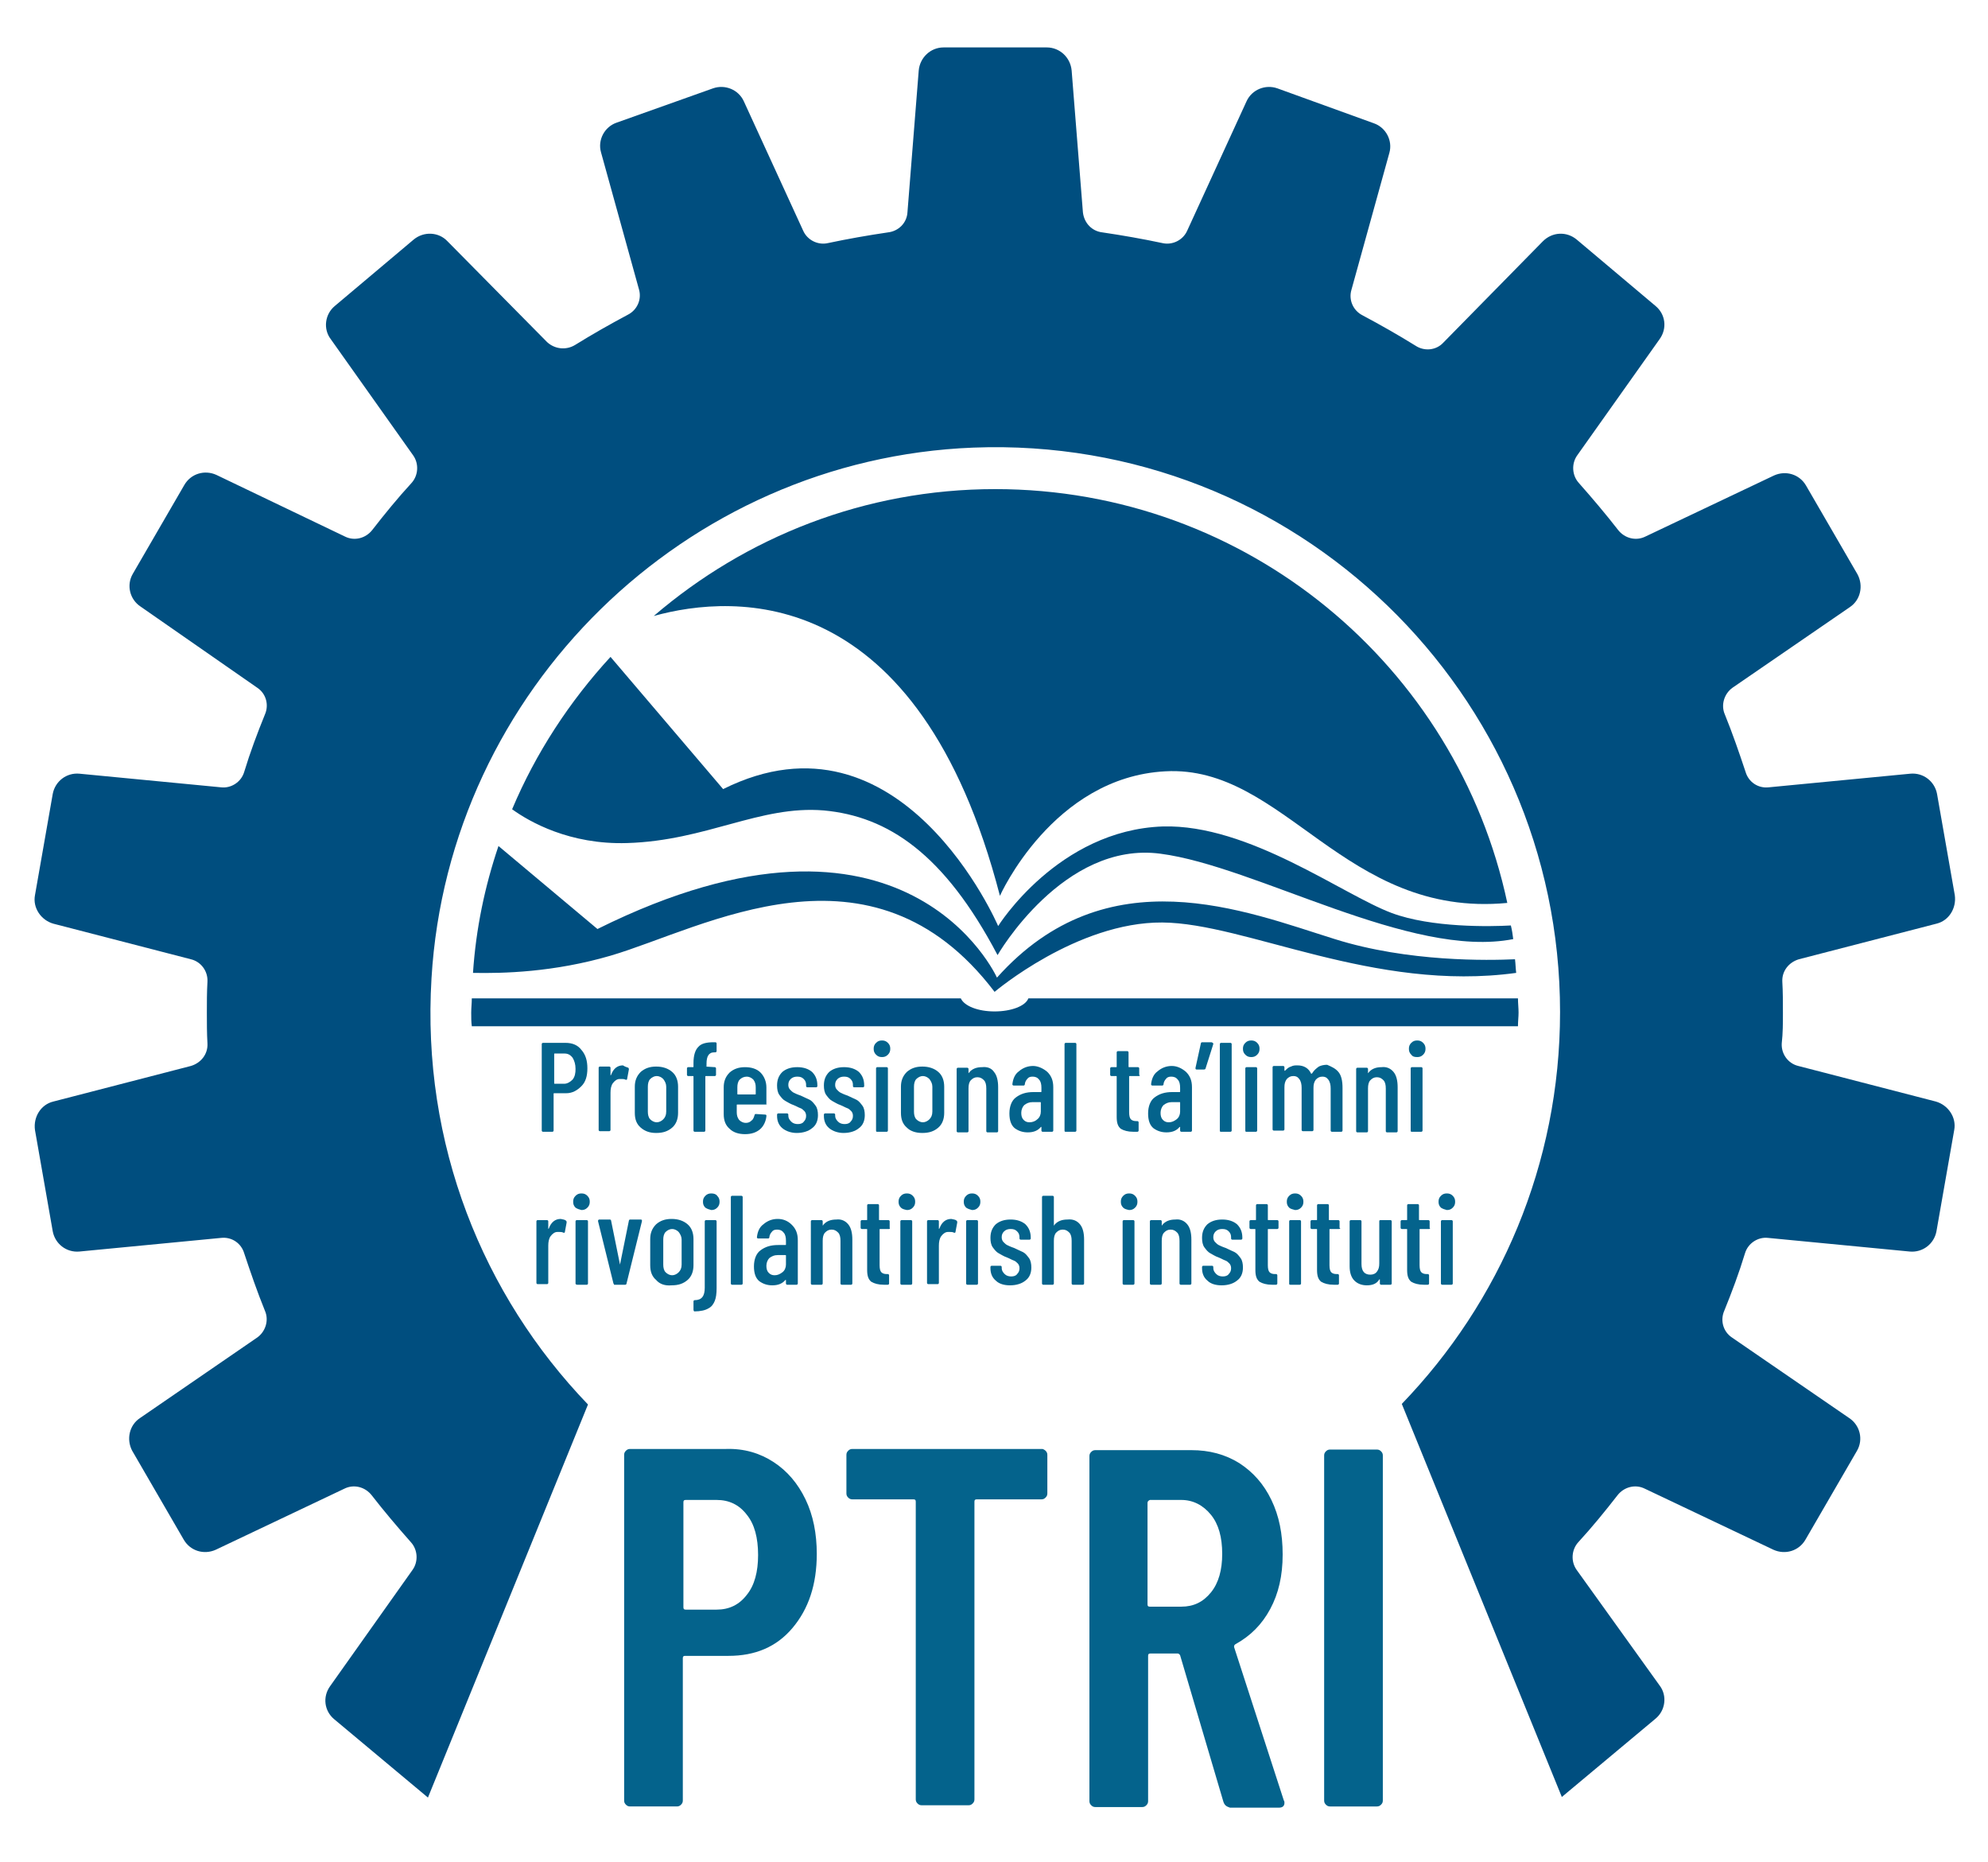 <?xml version="1.0" encoding="utf-8"?>
<!-- Generator: Adobe Illustrator 23.0.1, SVG Export Plug-In . SVG Version: 6.00 Build 0)  -->
<svg version="1.1" id="Слой_1" xmlns="http://www.w3.org/2000/svg" xmlns:xlink="http://www.w3.org/1999/xlink" x="0px" y="0px"
	 viewBox="0 0 335.4 314.1" style="enable-background:new 0 0 335.4 314.1;" xml:space="preserve">
<style type="text/css">
	.st0{fill:#04638C;}
	.st1{fill:#004E7F;}
</style>
<g>
	<g>
		<path class="st0" d="M130.5,246.6c2.3,1.5,4.1,3.6,5.4,6.3c1.3,2.7,1.9,5.8,1.9,9.2c0,5.2-1.4,9.3-4.1,12.5
			c-2.7,3.2-6.3,4.7-10.8,4.7h-7.3c-0.3,0-0.4,0.1-0.4,0.4v24c0,0.3-0.1,0.5-0.3,0.7c-0.2,0.2-0.4,0.3-0.7,0.3h-7.9
			c-0.3,0-0.5-0.1-0.7-0.3c-0.2-0.2-0.3-0.4-0.3-0.7v-58.3c0-0.3,0.1-0.5,0.3-0.7c0.2-0.2,0.4-0.3,0.7-0.3h16.2
			C125.5,244.3,128.2,245.1,130.5,246.6z M126,269c1.3-1.6,1.9-3.9,1.9-6.7c0-2.9-0.6-5.2-1.9-6.8c-1.3-1.7-3-2.5-5.1-2.5h-5.2
			c-0.3,0-0.4,0.1-0.4,0.4v17.7c0,0.3,0.1,0.4,0.4,0.4h5.2C123,271.5,124.7,270.7,126,269z"/>
		<path class="st0" d="M176.4,244.7c0.2,0.2,0.3,0.4,0.3,0.7v6.5c0,0.3-0.1,0.5-0.3,0.7s-0.4,0.3-0.7,0.3h-10.9
			c-0.3,0-0.4,0.1-0.4,0.4v50.2c0,0.3-0.1,0.5-0.3,0.7s-0.4,0.3-0.7,0.3h-7.9c-0.3,0-0.5-0.1-0.7-0.3c-0.2-0.2-0.3-0.4-0.3-0.7
			v-50.2c0-0.3-0.1-0.4-0.4-0.4h-10.3c-0.3,0-0.5-0.1-0.7-0.3s-0.3-0.4-0.3-0.7v-6.5c0-0.3,0.1-0.5,0.3-0.7s0.4-0.3,0.7-0.3h32.1
			C175.9,244.4,176.2,244.5,176.4,244.7z"/>
		<path class="st0" d="M206.4,303.9l-7.3-24.7c-0.1-0.2-0.3-0.3-0.4-0.3h-4.6c-0.3,0-0.4,0.1-0.4,0.4v24.5c0,0.3-0.1,0.5-0.3,0.7
			s-0.4,0.3-0.7,0.3h-7.9c-0.3,0-0.5-0.1-0.7-0.3c-0.2-0.2-0.3-0.4-0.3-0.7v-58.2c0-0.3,0.1-0.5,0.3-0.7s0.4-0.3,0.7-0.3H201
			c3,0,5.7,0.7,8.1,2.2c2.3,1.5,4.1,3.5,5.4,6.2c1.3,2.7,1.9,5.7,1.9,9.2c0,3.6-0.7,6.6-2.1,9.2c-1.4,2.6-3.3,4.5-5.8,5.9
			c-0.2,0.1-0.3,0.2-0.3,0.5l8.4,25.9c0.1,0.1,0.1,0.3,0.1,0.4c0,0.5-0.3,0.8-0.9,0.8h-8.3C206.9,304.7,206.6,304.5,206.4,303.9z
			 M193.6,253.5v17.1c0,0.3,0.1,0.4,0.4,0.4h5.3c2.1,0,3.7-0.8,5-2.4s1.9-3.8,1.9-6.5c0-2.8-0.6-5-1.9-6.6c-1.3-1.6-3-2.5-5-2.5H194
			C193.8,253.1,193.6,253.2,193.6,253.5z"/>
		<path class="st0" d="M223.7,304.4c-0.2-0.2-0.3-0.4-0.3-0.7v-58.2c0-0.3,0.1-0.5,0.3-0.7s0.4-0.3,0.7-0.3h7.9
			c0.3,0,0.5,0.1,0.7,0.3s0.3,0.4,0.3,0.7v58.2c0,0.3-0.1,0.5-0.3,0.7s-0.4,0.3-0.7,0.3h-7.9C224.1,304.7,223.9,304.6,223.7,304.4z"
			/>
	</g>
	<g>
		<path class="st0" d="M98.1,177.1c0.7,0.8,1,1.8,1,3.1s-0.3,2.3-1,3s-1.5,1.2-2.6,1.2h-2c-0.1,0-0.1,0-0.1,0.1v6.2
			c0,0.1-0.1,0.2-0.2,0.2h-1.6c-0.1,0-0.2-0.1-0.2-0.2v-14.6c0-0.1,0.1-0.2,0.2-0.2h3.8C96.6,175.9,97.5,176.3,98.1,177.1z
			 M96.6,182.1c0.4-0.5,0.5-1.1,0.5-1.8c0-0.8-0.2-1.4-0.5-1.9c-0.4-0.5-0.8-0.7-1.4-0.7h-1.6c-0.1,0-0.1,0-0.1,0.1v4.9
			c0,0.1,0,0.1,0.1,0.1h1.6C95.7,182.8,96.2,182.5,96.6,182.1z"/>
		<path class="st0" d="M106,180.1c0.1,0.1,0.1,0.2,0.1,0.3l-0.3,1.6c0,0.1-0.1,0.2-0.3,0.1c-0.2-0.1-0.4-0.1-0.6-0.1
			c-0.1,0-0.2,0-0.4,0c-0.4,0-0.8,0.3-1.1,0.7c-0.3,0.4-0.4,1-0.4,1.6v6.3c0,0.1-0.1,0.2-0.2,0.2h-1.6c-0.1,0-0.2-0.1-0.2-0.2v-10.5
			c0-0.1,0.1-0.2,0.2-0.2h1.6c0.1,0,0.2,0.1,0.2,0.2v1.2v0.1c0,0,0,0,0.1-0.1c0.4-1.1,1.1-1.6,2-1.6
			C105.4,179.9,105.7,180,106,180.1z"/>
		<path class="st0" d="M108.1,190.2c-0.7-0.6-1-1.4-1-2.5v-4.4c0-1,0.3-1.8,1-2.5c0.7-0.6,1.5-0.9,2.6-0.9s2,0.3,2.7,0.9
			c0.7,0.6,1,1.5,1,2.5v4.4c0,1-0.3,1.9-1,2.5s-1.5,0.9-2.7,0.9C109.6,191.1,108.8,190.8,108.1,190.2z M111.9,188.8
			c0.3-0.3,0.5-0.7,0.5-1.3v-4.2c0-0.5-0.2-0.9-0.5-1.3c-0.3-0.3-0.7-0.5-1.1-0.5s-0.8,0.2-1.1,0.5c-0.3,0.3-0.4,0.8-0.4,1.3v4.2
			c0,0.5,0.1,1,0.4,1.3s0.7,0.5,1.1,0.5S111.6,189.1,111.9,188.8z"/>
		<path class="st0" d="M119,179.9C119,180,119,180,119,179.9l1.6,0.1c0.1,0,0.2,0.1,0.2,0.2v1.1c0,0.1-0.1,0.2-0.2,0.2h-1.5
			c-0.1,0-0.1,0-0.1,0.1v9.1c0,0.1-0.1,0.2-0.2,0.2h-1.6c-0.1,0-0.2-0.1-0.2-0.2v-9.1c0-0.1,0-0.1-0.1-0.1h-0.8
			c-0.1,0-0.2-0.1-0.2-0.2v-1.1c0-0.1,0.1-0.2,0.2-0.2h0.8c0.1,0,0.1,0,0.1-0.1v-0.6c0-1.3,0.3-2.2,0.8-2.7c0.5-0.6,1.4-0.8,2.6-0.8
			h0.3c0.1,0,0.2,0.1,0.2,0.2v1.3c0,0.1-0.1,0.2-0.2,0.2h-0.2c-0.5,0-0.8,0.2-1,0.5s-0.3,0.8-0.3,1.4v0.5L119,179.9L119,179.9z"/>
		<path class="st0" d="M129.3,186.3h-4.9c-0.1,0-0.1,0-0.1,0.1v1.2c0,0.5,0.1,0.9,0.4,1.3c0.3,0.3,0.7,0.5,1.1,0.5s0.7-0.1,1-0.4
			c0.3-0.2,0.4-0.6,0.5-0.9c0-0.1,0.1-0.2,0.2-0.2l1.6,0.1c0.1,0,0.1,0,0.2,0.1c0,0,0,0.1,0,0.2c-0.1,0.9-0.5,1.7-1.1,2.2
			c-0.6,0.5-1.4,0.8-2.5,0.8s-2-0.3-2.6-0.9c-0.7-0.6-1-1.4-1-2.5v-4.5c0-1,0.3-1.8,1-2.5c0.7-0.6,1.5-0.9,2.6-0.9s2,0.3,2.6,0.9
			c0.6,0.6,1,1.5,1,2.5V186.3C129.6,186.2,129.5,186.3,129.3,186.3z M124.8,182.1c-0.3,0.3-0.4,0.8-0.4,1.3v1.1c0,0.1,0,0.1,0.1,0.1
			h2.9c0.1,0,0.1,0,0.1-0.1v-1.1c0-0.5-0.1-0.9-0.4-1.3c-0.3-0.3-0.7-0.5-1.1-0.5C125.5,181.6,125.1,181.8,124.8,182.1z"/>
		<path class="st0" d="M132,190.3c-0.6-0.5-0.9-1.2-0.9-2.1V188c0-0.1,0.1-0.2,0.2-0.2h1.5c0.1,0,0.2,0.1,0.2,0.2v0.2
			c0,0.4,0.2,0.7,0.5,1s0.7,0.4,1.1,0.4c0.4,0,0.8-0.1,1-0.4c0.3-0.3,0.4-0.6,0.4-1c0-0.3-0.1-0.6-0.3-0.8s-0.4-0.4-0.7-0.5
			s-0.6-0.3-1.1-0.5c-0.6-0.2-1-0.5-1.4-0.7s-0.7-0.6-1-1s-0.4-1-0.4-1.6c0-1,0.3-1.7,0.9-2.3c0.6-0.5,1.4-0.8,2.5-0.8
			s1.9,0.3,2.5,0.8c0.6,0.6,0.9,1.3,0.9,2.3v0.1c0,0.1-0.1,0.2-0.2,0.2h-1.5c-0.1,0-0.2-0.1-0.2-0.2V183c0-0.4-0.1-0.7-0.4-1
			c-0.3-0.3-0.6-0.4-1.1-0.4c-0.4,0-0.8,0.1-1.1,0.4c-0.3,0.3-0.4,0.6-0.4,1c0,0.3,0.1,0.6,0.3,0.8s0.4,0.4,0.6,0.5
			c0.2,0.1,0.6,0.3,1.2,0.5c0.6,0.3,1.1,0.5,1.5,0.7s0.7,0.6,1,1s0.4,1,0.4,1.6c0,0.9-0.3,1.7-1,2.2c-0.6,0.5-1.5,0.8-2.6,0.8
			C133.5,191.1,132.6,190.8,132,190.3z"/>
		<path class="st0" d="M139.9,190.3c-0.6-0.5-0.9-1.2-0.9-2.1V188c0-0.1,0.1-0.2,0.2-0.2h1.5c0.1,0,0.2,0.1,0.2,0.2v0.2
			c0,0.4,0.2,0.7,0.5,1s0.7,0.4,1.1,0.4c0.4,0,0.8-0.1,1-0.4c0.3-0.3,0.4-0.6,0.4-1c0-0.3-0.1-0.6-0.3-0.8s-0.4-0.4-0.7-0.5
			s-0.6-0.3-1.1-0.5c-0.6-0.2-1-0.5-1.4-0.7s-0.7-0.6-1-1s-0.4-1-0.4-1.6c0-1,0.3-1.7,0.9-2.3c0.6-0.5,1.4-0.8,2.5-0.8
			s1.9,0.3,2.5,0.8c0.6,0.6,0.9,1.3,0.9,2.3v0.1c0,0.1-0.1,0.2-0.2,0.2h-1.5c-0.1,0-0.2-0.1-0.2-0.2V183c0-0.4-0.1-0.7-0.4-1
			c-0.3-0.3-0.6-0.4-1.1-0.4c-0.4,0-0.8,0.1-1.1,0.4c-0.3,0.3-0.4,0.6-0.4,1c0,0.3,0.1,0.6,0.3,0.8s0.4,0.4,0.6,0.5
			c0.2,0.1,0.6,0.3,1.2,0.5c0.6,0.3,1.1,0.5,1.5,0.7s0.7,0.6,1,1s0.4,1,0.4,1.6c0,0.9-0.3,1.7-1,2.2c-0.6,0.5-1.5,0.8-2.6,0.8
			C141.4,191.1,140.5,190.8,139.9,190.3z"/>
		<path class="st0" d="M147.8,177.9c-0.3-0.3-0.4-0.6-0.4-1s0.1-0.7,0.4-1c0.3-0.3,0.6-0.4,1-0.4s0.7,0.1,1,0.4
			c0.3,0.3,0.4,0.6,0.4,1s-0.1,0.7-0.4,1c-0.3,0.3-0.6,0.4-1,0.4C148.4,178.3,148.1,178.2,147.8,177.9z M147.8,190.7v-10.5
			c0-0.1,0.1-0.2,0.2-0.2h1.6c0.1,0,0.2,0.1,0.2,0.2v10.5c0,0.1-0.1,0.2-0.2,0.2H148C147.9,190.9,147.8,190.9,147.8,190.7z"/>
		<path class="st0" d="M153,190.2c-0.7-0.6-1-1.4-1-2.5v-4.4c0-1,0.3-1.8,1-2.5c0.7-0.6,1.5-0.9,2.6-0.9s2,0.3,2.7,0.9
			c0.7,0.6,1,1.5,1,2.5v4.4c0,1-0.3,1.9-1,2.5s-1.5,0.9-2.7,0.9C154.5,191.1,153.6,190.8,153,190.2z M156.8,188.8
			c0.3-0.3,0.5-0.7,0.5-1.3v-4.2c0-0.5-0.2-0.9-0.5-1.3c-0.3-0.3-0.7-0.5-1.1-0.5s-0.8,0.2-1.1,0.5s-0.4,0.8-0.4,1.3v4.2
			c0,0.5,0.1,1,0.4,1.3c0.3,0.3,0.7,0.5,1.1,0.5S156.5,189.1,156.8,188.8z"/>
		<path class="st0" d="M167.7,180.8c0.5,0.6,0.7,1.5,0.7,2.6v7.4c0,0.1-0.1,0.2-0.2,0.2h-1.6c-0.1,0-0.2-0.1-0.2-0.2v-7.2
			c0-0.6-0.1-1.1-0.4-1.4c-0.3-0.3-0.6-0.5-1.1-0.5s-0.8,0.2-1.1,0.5s-0.4,0.8-0.4,1.4c0,0.1,0,0.1,0,0.1v7.1c0,0.1-0.1,0.2-0.2,0.2
			h-1.6c-0.1,0-0.2-0.1-0.2-0.2v-10.5c0-0.1,0.1-0.2,0.2-0.2h1.6c0.1,0,0.2,0.1,0.2,0.2v0.6c0,0,0,0,0,0.1c0,0,0.1,0,0.1-0.1
			c0.5-0.6,1.2-0.9,2.2-0.9C166.6,179.9,167.3,180.2,167.7,180.8z"/>
		<path class="st0" d="M176.7,180.8c0.7,0.7,1,1.5,1,2.6v7.3c0,0.1-0.1,0.2-0.2,0.2h-1.6c-0.1,0-0.2-0.1-0.2-0.2v-0.5c0,0,0,0,0-0.1
			s0,0-0.1,0c-0.5,0.6-1.2,0.9-2.2,0.9c-0.8,0-1.5-0.2-2.2-0.7c-0.6-0.5-0.9-1.3-0.9-2.5s0.4-2.2,1.1-2.7c0.8-0.6,1.7-0.9,3-0.9h1.2
			c0.1,0,0.1,0,0.1-0.1v-0.6c0-0.6-0.1-1.1-0.4-1.4c-0.3-0.4-0.7-0.5-1.1-0.5c-0.4,0-0.7,0.1-0.9,0.4c-0.2,0.2-0.4,0.6-0.4,0.9
			c0,0.1-0.1,0.2-0.2,0.2H171c-0.1,0-0.2-0.1-0.2-0.2c0.1-0.9,0.4-1.7,1.1-2.2c0.7-0.6,1.5-0.9,2.4-0.9
			C175.1,179.8,176,180.2,176.7,180.8z M175,188.8c0.4-0.3,0.6-0.8,0.6-1.3V186c0-0.1,0-0.1-0.1-0.1h-1.3c-0.6,0-1,0.2-1.4,0.5
			c-0.3,0.3-0.5,0.8-0.5,1.3s0.1,0.9,0.4,1.2c0.3,0.3,0.6,0.4,1,0.4C174.2,189.3,174.7,189.1,175,188.8z"/>
		<path class="st0" d="M179.6,190.7v-14.6c0-0.1,0.1-0.2,0.2-0.2h1.6c0.1,0,0.2,0.1,0.2,0.2v14.6c0,0.1-0.1,0.2-0.2,0.2h-1.6
			C179.7,190.9,179.6,190.9,179.6,190.7z"/>
		<path class="st0" d="M192.1,181.5h-1.5c-0.1,0-0.1,0-0.1,0.1v6c0,0.6,0.1,1,0.3,1.2s0.5,0.3,0.9,0.3h0.2c0.1,0,0.2,0.1,0.2,0.2
			v1.4c0,0.1-0.1,0.2-0.2,0.2h-0.7c-0.9,0-1.6-0.2-2.1-0.5c-0.5-0.4-0.7-1-0.7-2v-6.8c0-0.1,0-0.1-0.1-0.1h-0.8
			c-0.1,0-0.2-0.1-0.2-0.2v-1.1c0-0.1,0.1-0.2,0.2-0.2h0.8c0.1,0,0.1,0,0.1-0.1v-2.4c0-0.1,0.1-0.2,0.2-0.2h1.6
			c0.1,0,0.2,0.1,0.2,0.2v2.4c0,0.1,0,0.1,0.1,0.1h1.5c0.1,0,0.2,0.1,0.2,0.2v1.1C192.4,181.4,192.3,181.5,192.1,181.5z"/>
		<path class="st0" d="M200.1,180.8c0.7,0.7,1,1.5,1,2.6v7.3c0,0.1-0.1,0.2-0.2,0.2h-1.6c-0.1,0-0.2-0.1-0.2-0.2v-0.5c0,0,0,0,0-0.1
			s0,0-0.1,0c-0.5,0.6-1.2,0.9-2.2,0.9c-0.8,0-1.5-0.2-2.2-0.7c-0.6-0.5-0.9-1.3-0.9-2.5s0.4-2.2,1.1-2.7c0.8-0.6,1.7-0.9,3-0.9h1.2
			c0.1,0,0.1,0,0.1-0.1v-0.6c0-0.6-0.1-1.1-0.4-1.4c-0.3-0.4-0.7-0.5-1.1-0.5c-0.4,0-0.7,0.1-0.9,0.4c-0.2,0.2-0.4,0.6-0.4,0.9
			c0,0.1-0.1,0.2-0.2,0.2h-1.7c-0.1,0-0.2-0.1-0.2-0.2c0.1-0.9,0.4-1.7,1.1-2.2c0.7-0.6,1.5-0.9,2.4-0.9
			C198.6,179.8,199.4,180.2,200.1,180.8z M198.5,188.8c0.4-0.3,0.6-0.8,0.6-1.3V186c0-0.1,0-0.1-0.1-0.1h-1.3c-0.6,0-1,0.2-1.4,0.5
			c-0.3,0.3-0.5,0.8-0.5,1.3s0.1,0.9,0.4,1.2c0.3,0.3,0.6,0.4,1,0.4C197.7,189.3,198.1,189.1,198.5,188.8z"/>
		<path class="st0" d="M204.7,176.1l-1.3,4.1c0,0.1-0.1,0.2-0.3,0.2h-1.2c-0.1,0-0.1,0-0.2-0.1c0,0,0-0.1,0-0.2l0.9-4.1
			c0-0.1,0.1-0.2,0.2-0.2h1.6C204.7,175.9,204.7,176,204.7,176.1z"/>
		<path class="st0" d="M205.8,190.7v-14.6c0-0.1,0.1-0.2,0.2-0.2h1.6c0.1,0,0.2,0.1,0.2,0.2v14.6c0,0.1-0.1,0.2-0.2,0.2H206
			C205.9,190.9,205.8,190.9,205.8,190.7z"/>
		<path class="st0" d="M210.1,177.9c-0.3-0.3-0.4-0.6-0.4-1s0.1-0.7,0.4-1c0.3-0.3,0.6-0.4,1-0.4s0.7,0.1,1,0.4
			c0.3,0.3,0.4,0.6,0.4,1s-0.1,0.7-0.4,1c-0.3,0.3-0.6,0.4-1,0.4C210.7,178.3,210.4,178.2,210.1,177.9z M210.1,190.7v-10.5
			c0-0.1,0.1-0.2,0.2-0.2h1.6c0.1,0,0.2,0.1,0.2,0.2v10.5c0,0.1-0.1,0.2-0.2,0.2h-1.6C210.2,190.9,210.1,190.9,210.1,190.7z"/>
		<path class="st0" d="M225.8,180.8c0.5,0.6,0.7,1.5,0.7,2.7v7.2c0,0.1-0.1,0.2-0.2,0.2h-1.6c-0.1,0-0.2-0.1-0.2-0.2v-7.1
			c0-0.6-0.1-1.1-0.4-1.5c-0.3-0.4-0.6-0.5-1-0.5c-0.5,0-0.8,0.2-1.1,0.5c-0.3,0.4-0.4,0.8-0.4,1.4v7.1c0,0.1-0.1,0.2-0.2,0.2h-1.6
			c-0.1,0-0.2-0.1-0.2-0.2v-7.1c0-0.6-0.1-1.1-0.4-1.5c-0.3-0.4-0.6-0.5-1-0.5c-0.5,0-0.8,0.2-1.1,0.5c-0.3,0.4-0.4,0.8-0.4,1.4v7.1
			c0,0.1-0.1,0.2-0.2,0.2h-1.6c-0.1,0-0.2-0.1-0.2-0.2V180c0-0.1,0.1-0.2,0.2-0.2h1.6c0.1,0,0.2,0.1,0.2,0.2v0.5v0.1c0,0,0,0,0.1,0
			c0.3-0.3,0.6-0.6,1-0.7c0.4-0.2,0.7-0.2,1.1-0.2c1.1,0,1.9,0.5,2.3,1.4c0,0,0,0,0.1,0c0,0,0,0,0.1-0.1c0.3-0.5,0.7-0.8,1.1-1.1
			c0.4-0.2,0.9-0.3,1.4-0.3C224.6,179.9,225.3,180.2,225.8,180.8z"/>
		<path class="st0" d="M235.1,180.8c0.5,0.6,0.7,1.5,0.7,2.6v7.4c0,0.1-0.1,0.2-0.2,0.2H234c-0.1,0-0.2-0.1-0.2-0.2v-7.2
			c0-0.6-0.1-1.1-0.4-1.4c-0.3-0.3-0.6-0.5-1.1-0.5s-0.8,0.2-1.1,0.5s-0.4,0.8-0.4,1.4c0,0.1,0,0.1,0,0.1v7.1c0,0.1-0.1,0.2-0.2,0.2
			H229c-0.1,0-0.2-0.1-0.2-0.2v-10.5c0-0.1,0.1-0.2,0.2-0.2h1.6c0.1,0,0.2,0.1,0.2,0.2v0.6c0,0,0,0,0,0.1c0,0,0.1,0,0.1-0.1
			c0.5-0.6,1.2-0.9,2.2-0.9C233.9,179.9,234.6,180.2,235.1,180.8z"/>
		<path class="st0" d="M238.1,177.9c-0.3-0.3-0.4-0.6-0.4-1s0.1-0.7,0.4-1c0.3-0.3,0.6-0.4,1-0.4s0.7,0.1,1,0.4
			c0.3,0.3,0.4,0.6,0.4,1s-0.1,0.7-0.4,1c-0.3,0.3-0.6,0.4-1,0.4C238.6,178.3,238.3,178.2,238.1,177.9z M238,190.7v-10.5
			c0-0.1,0.1-0.2,0.2-0.2h1.6c0.1,0,0.2,0.1,0.2,0.2v10.5c0,0.1-0.1,0.2-0.2,0.2h-1.6C238.1,190.9,238,190.9,238,190.7z"/>
		<path class="st0" d="M95.5,205.9c0.1,0.1,0.1,0.2,0.1,0.3l-0.3,1.6c0,0.1-0.1,0.2-0.3,0.1c-0.2-0.1-0.4-0.1-0.6-0.1
			c-0.1,0-0.2,0-0.4,0c-0.4,0-0.8,0.3-1.1,0.7s-0.4,1-0.4,1.6v6.3c0,0.1-0.1,0.2-0.2,0.2h-1.6c-0.1,0-0.2-0.1-0.2-0.2V206
			c0-0.1,0.1-0.2,0.2-0.2h1.6c0.1,0,0.2,0.1,0.2,0.2v1.2v0.1c0,0,0,0,0.1-0.1c0.4-1.1,1.1-1.6,2-1.6C95,205.7,95.3,205.7,95.5,205.9
			z"/>
		<path class="st0" d="M97.1,203.7c-0.3-0.3-0.4-0.6-0.4-1s0.1-0.7,0.4-1s0.6-0.4,1-0.4s0.7,0.1,1,0.4c0.3,0.3,0.4,0.6,0.4,1
			s-0.1,0.7-0.4,1s-0.6,0.4-1,0.4C97.7,204,97.4,203.9,97.1,203.7z M97.1,216.5V206c0-0.1,0.1-0.2,0.2-0.2H99c0.1,0,0.2,0.1,0.2,0.2
			v10.5c0,0.1-0.1,0.2-0.2,0.2h-1.6C97.2,216.7,97.1,216.6,97.1,216.5z"/>
		<path class="st0" d="M103.5,216.5l-2.6-10.5v-0.1c0-0.1,0.1-0.2,0.2-0.2h1.8c0.1,0,0.2,0.1,0.2,0.2l1.5,7.4v0.1c0,0,0,0,0-0.1
			l1.5-7.4c0-0.1,0.1-0.2,0.2-0.2h1.8c0.1,0,0.1,0,0.2,0.1c0,0,0,0.1,0,0.2l-2.6,10.5c0,0.1-0.1,0.2-0.2,0.2h-1.9
			C103.6,216.7,103.6,216.6,103.5,216.5z"/>
		<path class="st0" d="M110.7,215.9c-0.7-0.6-1-1.4-1-2.5V209c0-1,0.3-1.8,1-2.5c0.7-0.6,1.5-0.9,2.6-0.9s2,0.3,2.7,0.9
			c0.7,0.6,1,1.5,1,2.5v4.4c0,1-0.3,1.9-1,2.5s-1.5,0.9-2.7,0.9C112.2,216.9,111.3,216.6,110.7,215.9z M114.5,214.6
			c0.3-0.3,0.5-0.7,0.5-1.3v-4.2c0-0.5-0.2-0.9-0.5-1.3c-0.3-0.3-0.7-0.5-1.1-0.5s-0.8,0.2-1.1,0.5c-0.3,0.3-0.4,0.8-0.4,1.3v4.2
			c0,0.5,0.1,1,0.4,1.3s0.7,0.5,1.1,0.5S114.2,214.9,114.5,214.6z"/>
		<path class="st0" d="M117,220.9v-1.4c0-0.1,0.1-0.2,0.2-0.2c1.2,0,1.7-0.7,1.7-2.1V206c0-0.1,0.1-0.2,0.2-0.2h1.6
			c0.1,0,0.2,0.1,0.2,0.2v11.3c0,0.9-0.1,1.6-0.3,2.1c-0.2,0.5-0.5,1-1.1,1.3c-0.5,0.3-1.3,0.5-2.4,0.5
			C117.1,221.1,117,221.1,117,220.9z M119,203.7c-0.3-0.3-0.4-0.6-0.4-1s0.1-0.7,0.4-1s0.6-0.4,1-0.4s0.8,0.1,1,0.4
			c0.3,0.3,0.4,0.6,0.4,1s-0.1,0.7-0.4,1s-0.6,0.4-1,0.4C119.6,204,119.3,203.9,119,203.7z"/>
		<path class="st0" d="M123.3,216.5v-14.6c0-0.1,0.1-0.2,0.2-0.2h1.6c0.1,0,0.2,0.1,0.2,0.2v14.6c0,0.1-0.1,0.2-0.2,0.2h-1.6
			C123.4,216.7,123.3,216.6,123.3,216.5z"/>
		<path class="st0" d="M133.6,206.6c0.7,0.7,1,1.5,1,2.6v7.3c0,0.1-0.1,0.2-0.2,0.2h-1.6c-0.1,0-0.2-0.1-0.2-0.2V216c0,0,0,0,0-0.1
			c0,0,0,0-0.1,0c-0.5,0.6-1.2,0.9-2.2,0.9c-0.8,0-1.5-0.2-2.2-0.7c-0.6-0.5-0.9-1.3-0.9-2.5s0.4-2.2,1.1-2.7c0.8-0.6,1.7-0.9,3-0.9
			h1.2c0.1,0,0.1,0,0.1-0.1v-0.6c0-0.6-0.1-1.1-0.4-1.4c-0.3-0.4-0.7-0.5-1.1-0.5c-0.4,0-0.7,0.1-0.9,0.4c-0.2,0.2-0.4,0.6-0.4,0.9
			c0,0.1-0.1,0.2-0.2,0.2h-1.7c-0.1,0-0.2-0.1-0.2-0.2c0.1-0.9,0.4-1.7,1.1-2.2c0.7-0.6,1.5-0.9,2.4-0.9
			C132.1,205.6,132.9,205.9,133.6,206.6z M132,214.6c0.4-0.3,0.6-0.8,0.6-1.3v-1.5c0-0.1,0-0.1-0.1-0.1h-1.3c-0.6,0-1,0.2-1.4,0.5
			c-0.3,0.3-0.5,0.8-0.5,1.3s0.1,0.9,0.4,1.2c0.3,0.3,0.6,0.4,1,0.4C131.2,215.1,131.6,214.9,132,214.6z"/>
		<path class="st0" d="M143.1,206.5c0.5,0.6,0.7,1.5,0.7,2.6v7.4c0,0.1-0.1,0.2-0.2,0.2H142c-0.1,0-0.2-0.1-0.2-0.2v-7.2
			c0-0.6-0.1-1.1-0.4-1.4c-0.3-0.3-0.6-0.5-1.1-0.5s-0.8,0.2-1.1,0.5s-0.4,0.8-0.4,1.4c0,0.1,0,0.1,0,0.1v7.1c0,0.1-0.1,0.2-0.2,0.2
			H137c-0.1,0-0.2-0.1-0.2-0.2V206c0-0.1,0.1-0.2,0.2-0.2h1.6c0.1,0,0.2,0.1,0.2,0.2v0.6c0,0,0,0,0,0.1c0,0,0.1,0,0.1-0.1
			c0.5-0.6,1.2-0.9,2.2-0.9C141.9,205.6,142.6,205.9,143.1,206.5z"/>
		<path class="st0" d="M150,207.3h-1.5c-0.1,0-0.1,0-0.1,0.1v6c0,0.6,0.1,1,0.3,1.2s0.5,0.3,0.9,0.3h0.2c0.1,0,0.2,0.1,0.2,0.2v1.4
			c0,0.1-0.1,0.2-0.2,0.2h-0.7c-0.9,0-1.6-0.2-2.1-0.5c-0.5-0.4-0.7-1-0.7-2v-6.8c0-0.1,0-0.1-0.1-0.1h-0.8c-0.1,0-0.2-0.1-0.2-0.2
			V206c0-0.1,0.1-0.2,0.2-0.2h0.8c0.1,0,0.1,0,0.1-0.1v-2.4c0-0.1,0.1-0.2,0.2-0.2h1.6c0.1,0,0.2,0.1,0.2,0.2v2.4
			c0,0.1,0,0.1,0.1,0.1h1.5c0.1,0,0.2,0.1,0.2,0.2v1.1C150.2,207.2,150.1,207.3,150,207.3z"/>
		<path class="st0" d="M152,203.7c-0.3-0.3-0.4-0.6-0.4-1s0.1-0.7,0.4-1c0.3-0.3,0.6-0.4,1-0.4s0.7,0.1,1,0.4c0.3,0.3,0.4,0.6,0.4,1
			s-0.1,0.7-0.4,1c-0.3,0.3-0.6,0.4-1,0.4C152.5,204,152.2,203.9,152,203.7z M151.9,216.5V206c0-0.1,0.1-0.2,0.2-0.2h1.6
			c0.1,0,0.2,0.1,0.2,0.2v10.5c0,0.1-0.1,0.2-0.2,0.2h-1.6C152,216.7,151.9,216.6,151.9,216.5z"/>
		<path class="st0" d="M161.4,205.9c0.1,0.1,0.1,0.2,0.1,0.3l-0.3,1.6c0,0.1-0.1,0.2-0.3,0.1c-0.2-0.1-0.4-0.1-0.6-0.1
			c-0.1,0-0.2,0-0.4,0c-0.4,0-0.8,0.3-1.1,0.7s-0.4,1-0.4,1.6v6.3c0,0.1-0.1,0.2-0.2,0.2h-1.6c-0.1,0-0.2-0.1-0.2-0.2V206
			c0-0.1,0.1-0.2,0.2-0.2h1.6c0.1,0,0.2,0.1,0.2,0.2v1.2v0.1c0,0,0,0,0.1-0.1c0.4-1.1,1.1-1.6,2-1.6
			C160.9,205.7,161.2,205.7,161.4,205.9z"/>
		<path class="st0" d="M163,203.7c-0.3-0.3-0.4-0.6-0.4-1s0.1-0.7,0.4-1c0.3-0.3,0.6-0.4,1-0.4s0.7,0.1,1,0.4c0.3,0.3,0.4,0.6,0.4,1
			s-0.1,0.7-0.4,1c-0.3,0.3-0.6,0.4-1,0.4C163.6,204,163.3,203.9,163,203.7z M163,216.5V206c0-0.1,0.1-0.2,0.2-0.2h1.6
			c0.1,0,0.2,0.1,0.2,0.2v10.5c0,0.1-0.1,0.2-0.2,0.2h-1.6C163.1,216.7,163,216.6,163,216.5z"/>
		<path class="st0" d="M168,216c-0.6-0.5-0.9-1.2-0.9-2.1v-0.2c0-0.1,0.1-0.2,0.2-0.2h1.5c0.1,0,0.2,0.1,0.2,0.2v0.2
			c0,0.4,0.2,0.7,0.5,1s0.7,0.4,1.1,0.4c0.4,0,0.8-0.1,1-0.4c0.3-0.3,0.4-0.6,0.4-1c0-0.3-0.1-0.6-0.3-0.8s-0.4-0.4-0.7-0.5
			s-0.6-0.3-1.1-0.5c-0.6-0.2-1-0.5-1.4-0.7s-0.7-0.6-1-1s-0.4-1-0.4-1.6c0-1,0.3-1.7,0.9-2.3c0.6-0.5,1.4-0.8,2.5-0.8
			s1.9,0.3,2.5,0.8c0.6,0.6,0.9,1.3,0.9,2.3v0.1c0,0.1-0.1,0.2-0.2,0.2h-1.5c-0.1,0-0.2-0.1-0.2-0.2v-0.2c0-0.4-0.1-0.7-0.4-1
			c-0.3-0.3-0.6-0.4-1.1-0.4c-0.4,0-0.8,0.1-1.1,0.4c-0.3,0.3-0.4,0.6-0.4,1c0,0.3,0.1,0.6,0.3,0.8s0.4,0.4,0.6,0.5
			c0.2,0.1,0.6,0.3,1.2,0.5c0.6,0.3,1.1,0.5,1.5,0.7s0.7,0.6,1,1s0.4,1,0.4,1.6c0,0.9-0.3,1.7-1,2.2c-0.6,0.5-1.5,0.8-2.6,0.8
			C169.5,216.8,168.6,216.6,168,216z"/>
		<path class="st0" d="M182.2,206.5c0.5,0.6,0.7,1.5,0.7,2.6v7.4c0,0.1-0.1,0.2-0.2,0.2H181c-0.1,0-0.2-0.1-0.2-0.2v-7.2
			c0-0.6-0.1-1.1-0.4-1.4c-0.3-0.3-0.6-0.5-1.1-0.5s-0.8,0.2-1.1,0.5s-0.4,0.8-0.4,1.4c0,0.1,0,0.1,0,0.1v7.1c0,0.1-0.1,0.2-0.2,0.2
			H176c-0.1,0-0.2-0.1-0.2-0.2v-14.6c0-0.1,0.1-0.2,0.2-0.2h1.6c0.1,0,0.2,0.1,0.2,0.2v4.7c0,0,0,0,0,0.1c0,0,0.1,0,0.1-0.1
			c0.5-0.6,1.2-0.9,2.2-0.9C181,205.6,181.7,205.9,182.2,206.5z"/>
		<path class="st0" d="M189.5,203.7c-0.3-0.3-0.4-0.6-0.4-1s0.1-0.7,0.4-1c0.3-0.3,0.6-0.4,1-0.4s0.7,0.1,1,0.4
			c0.3,0.3,0.4,0.6,0.4,1s-0.1,0.7-0.4,1c-0.3,0.3-0.6,0.4-1,0.4C190,204,189.7,203.9,189.5,203.7z M189.4,216.5V206
			c0-0.1,0.1-0.2,0.2-0.2h1.6c0.1,0,0.2,0.1,0.2,0.2v10.5c0,0.1-0.1,0.2-0.2,0.2h-1.6C189.5,216.7,189.4,216.6,189.4,216.5z"/>
		<path class="st0" d="M200.3,206.5c0.5,0.6,0.7,1.5,0.7,2.6v7.4c0,0.1-0.1,0.2-0.2,0.2h-1.6c-0.1,0-0.2-0.1-0.2-0.2v-7.2
			c0-0.6-0.1-1.1-0.4-1.4c-0.3-0.3-0.6-0.5-1.1-0.5s-0.8,0.2-1.1,0.5s-0.4,0.8-0.4,1.4c0,0.1,0,0.1,0,0.1v7.1c0,0.1-0.1,0.2-0.2,0.2
			h-1.6c-0.1,0-0.2-0.1-0.2-0.2V206c0-0.1,0.1-0.2,0.2-0.2h1.6c0.1,0,0.2,0.1,0.2,0.2v0.6c0,0,0,0,0,0.1c0,0,0.1,0,0.1-0.1
			c0.5-0.6,1.2-0.9,2.2-0.9C199.1,205.6,199.8,205.9,200.3,206.5z"/>
		<path class="st0" d="M203.7,216c-0.6-0.5-0.9-1.2-0.9-2.1v-0.2c0-0.1,0.1-0.2,0.2-0.2h1.5c0.1,0,0.2,0.1,0.2,0.2v0.2
			c0,0.4,0.2,0.7,0.5,1s0.7,0.4,1.1,0.4c0.4,0,0.8-0.1,1-0.4c0.3-0.3,0.4-0.6,0.4-1c0-0.3-0.1-0.6-0.3-0.8s-0.4-0.4-0.7-0.5
			s-0.6-0.3-1.1-0.5c-0.6-0.2-1-0.5-1.4-0.7s-0.7-0.6-1-1s-0.4-1-0.4-1.6c0-1,0.3-1.7,0.9-2.3c0.6-0.5,1.4-0.8,2.5-0.8
			s1.9,0.3,2.5,0.8c0.6,0.6,0.9,1.3,0.9,2.3v0.1c0,0.1-0.1,0.2-0.2,0.2h-1.5c-0.1,0-0.2-0.1-0.2-0.2v-0.2c0-0.4-0.1-0.7-0.4-1
			c-0.3-0.3-0.6-0.4-1.1-0.4c-0.4,0-0.8,0.1-1.1,0.4c-0.3,0.3-0.4,0.6-0.4,1c0,0.3,0.1,0.6,0.3,0.8s0.4,0.4,0.6,0.5
			c0.2,0.1,0.6,0.3,1.2,0.5c0.6,0.3,1.1,0.5,1.5,0.7s0.7,0.6,1,1s0.4,1,0.4,1.6c0,0.9-0.3,1.7-1,2.2c-0.6,0.5-1.5,0.8-2.6,0.8
			C205.2,216.8,204.3,216.6,203.7,216z"/>
		<path class="st0" d="M215.5,207.3H214c-0.1,0-0.1,0-0.1,0.1v6c0,0.6,0.1,1,0.3,1.2s0.5,0.3,0.9,0.3h0.2c0.1,0,0.2,0.1,0.2,0.2v1.4
			c0,0.1-0.1,0.2-0.2,0.2h-0.7c-0.9,0-1.6-0.2-2.1-0.5c-0.5-0.4-0.7-1-0.7-2v-6.8c0-0.1,0-0.1-0.1-0.1H211c-0.1,0-0.2-0.1-0.2-0.2
			V206c0-0.1,0.1-0.2,0.2-0.2h0.8c0.1,0,0.1,0,0.1-0.1v-2.4c0-0.1,0.1-0.2,0.2-0.2h1.6c0.1,0,0.2,0.1,0.2,0.2v2.4
			c0,0.1,0,0.1,0.1,0.1h1.5c0.1,0,0.2,0.1,0.2,0.2v1.1C215.7,207.2,215.6,207.3,215.5,207.3z"/>
		<path class="st0" d="M217.5,203.7c-0.3-0.3-0.4-0.6-0.4-1s0.1-0.7,0.4-1c0.3-0.3,0.6-0.4,1-0.4s0.7,0.1,1,0.4
			c0.3,0.3,0.4,0.6,0.4,1s-0.1,0.7-0.4,1c-0.3,0.3-0.6,0.4-1,0.4C218.1,204,217.7,203.9,217.5,203.7z M217.5,216.5V206
			c0-0.1,0.1-0.2,0.2-0.2h1.6c0.1,0,0.2,0.1,0.2,0.2v10.5c0,0.1-0.1,0.2-0.2,0.2h-1.6C217.5,216.7,217.5,216.6,217.5,216.5z"/>
		<path class="st0" d="M225.9,207.3h-1.5c-0.1,0-0.1,0-0.1,0.1v6c0,0.6,0.1,1,0.3,1.2s0.5,0.3,0.9,0.3h0.2c0.1,0,0.2,0.1,0.2,0.2
			v1.4c0,0.1-0.1,0.2-0.2,0.2H225c-0.9,0-1.6-0.2-2.1-0.5c-0.5-0.4-0.7-1-0.7-2v-6.8c0-0.1,0-0.1-0.1-0.1h-0.8
			c-0.1,0-0.2-0.1-0.2-0.2V206c0-0.1,0.1-0.2,0.2-0.2h0.8c0.1,0,0.1,0,0.1-0.1v-2.4c0-0.1,0.1-0.2,0.2-0.2h1.6
			c0.1,0,0.2,0.1,0.2,0.2v2.4c0,0.1,0,0.1,0.1,0.1h1.5c0.1,0,0.2,0.1,0.2,0.2v1.1C226.2,207.2,226.1,207.3,225.9,207.3z"/>
		<path class="st0" d="M233,205.8h1.6c0.1,0,0.2,0.1,0.2,0.2v10.5c0,0.1-0.1,0.2-0.2,0.2H233c-0.1,0-0.2-0.1-0.2-0.2v-0.6v-0.1
			c0,0,0,0-0.1,0c-0.4,0.7-1.1,1-2.1,1c-0.9,0-1.6-0.3-2.1-0.8s-0.8-1.3-0.8-2.4V206c0-0.1,0.1-0.2,0.2-0.2h1.6
			c0.1,0,0.2,0.1,0.2,0.2v7.2c0,1.2,0.5,1.8,1.5,1.8c0.5,0,0.9-0.2,1.1-0.5c0.3-0.4,0.4-0.8,0.4-1.4V206
			C232.7,205.8,232.8,205.8,233,205.8z"/>
		<path class="st0" d="M241.1,207.3h-1.5c-0.1,0-0.1,0-0.1,0.1v6c0,0.6,0.1,1,0.3,1.2s0.5,0.3,0.9,0.3h0.2c0.1,0,0.2,0.1,0.2,0.2
			v1.4c0,0.1-0.1,0.2-0.2,0.2h-0.7c-0.9,0-1.6-0.2-2.1-0.5c-0.5-0.4-0.7-1-0.7-2v-6.8c0-0.1,0-0.1-0.1-0.1h-0.8
			c-0.1,0-0.2-0.1-0.2-0.2V206c0-0.1,0.1-0.2,0.2-0.2h0.8c0.1,0,0.1,0,0.1-0.1v-2.4c0-0.1,0.1-0.2,0.2-0.2h1.6
			c0.1,0,0.2,0.1,0.2,0.2v2.4c0,0.1,0,0.1,0.1,0.1h1.5c0.1,0,0.2,0.1,0.2,0.2v1.1C241.3,207.2,241.3,207.3,241.1,207.3z"/>
		<path class="st0" d="M243.1,203.7c-0.3-0.3-0.4-0.6-0.4-1s0.1-0.7,0.4-1c0.3-0.3,0.6-0.4,1-0.4s0.7,0.1,1,0.4
			c0.3,0.3,0.4,0.6,0.4,1s-0.1,0.7-0.4,1c-0.3,0.3-0.6,0.4-1,0.4C243.7,204,243.4,203.9,243.1,203.7z M243.1,216.5V206
			c0-0.1,0.1-0.2,0.2-0.2h1.6c0.1,0,0.2,0.1,0.2,0.2v10.5c0,0.1-0.1,0.2-0.2,0.2h-1.6C243.2,216.7,243.1,216.6,243.1,216.5z"/>
	</g>
	<g>
		<path class="st1" d="M300.8,170.8c0-1.7,0-3.5-0.1-5.2c-0.1-1.8,1.1-3.3,2.8-3.8l23.2-6c2.1-0.5,3.4-2.6,3.1-4.8l-3-17.1
			c-0.4-2.1-2.3-3.6-4.5-3.4l-23.9,2.3c-1.8,0.2-3.4-0.9-3.9-2.6c-1.1-3.3-2.2-6.5-3.5-9.7c-0.7-1.6-0.1-3.5,1.3-4.5l19.8-13.6
			c1.8-1.2,2.3-3.6,1.3-5.5l-8.7-15c-1.1-1.9-3.4-2.6-5.4-1.7l-21.7,10.3c-1.6,0.8-3.5,0.3-4.6-1.1c-2.1-2.7-4.3-5.3-6.6-7.9
			c-1.2-1.3-1.3-3.3-0.3-4.7L280,57.2c1.3-1.8,1-4.2-0.7-5.6L266,40.4c-1.7-1.4-4.1-1.3-5.7,0.3l-16.8,17.1
			c-1.2,1.3-3.2,1.5-4.7,0.5c-2.9-1.8-5.9-3.5-8.9-5.1c-1.6-0.8-2.4-2.6-1.9-4.3l6.4-23.1c0.6-2.1-0.6-4.3-2.6-5l-16.3-5.9
			c-2-0.7-4.3,0.2-5.2,2.2l-10,21.8c-0.7,1.6-2.5,2.5-4.2,2.1c-3.3-0.7-6.7-1.3-10.1-1.8c-1.8-0.2-3.1-1.6-3.3-3.4l-1.9-23.9
			c-0.2-2.2-2-3.9-4.2-3.9h-17.4c-2.2,0-4,1.7-4.2,3.9l-1.9,23.9c-0.1,1.8-1.5,3.2-3.3,3.4c-3.4,0.5-6.8,1.1-10.1,1.8
			c-1.7,0.4-3.5-0.5-4.2-2.1l-10-21.8c-0.9-2-3.2-2.9-5.2-2.2L104,20.7c-2,0.7-3.2,2.9-2.6,5l6.4,23.1c0.5,1.7-0.3,3.5-1.9,4.3
			c-3,1.6-6,3.3-8.9,5.1c-1.5,0.9-3.4,0.7-4.7-0.5l-16.8-17c-1.5-1.6-4-1.7-5.7-0.3L56.5,51.6c-1.7,1.4-2,3.9-0.7,5.6l13.9,19.6
			c1,1.4,0.9,3.4-0.3,4.7c-2.3,2.5-4.5,5.2-6.6,7.9c-1.1,1.4-3,1.9-4.6,1.1L36.5,80.1c-2-0.9-4.3-0.2-5.4,1.7l-8.7,15
			c-1.1,1.9-0.5,4.3,1.3,5.5L43.4,116c1.5,1,2,2.9,1.3,4.5c-1.3,3.2-2.5,6.4-3.5,9.7c-0.5,1.7-2.2,2.8-3.9,2.6l-23.9-2.3
			c-2.2-0.2-4.1,1.3-4.5,3.4l-3,17.1c-0.4,2.1,1,4.2,3.1,4.8l23.2,6c1.7,0.4,2.9,2,2.8,3.8c-0.1,1.7-0.1,3.5-0.1,5.2s0,3.5,0.1,5.2
			c0.1,1.8-1.1,3.3-2.8,3.8l-23.2,6c-2.1,0.5-3.4,2.6-3.1,4.8l3,17.1c0.4,2.1,2.3,3.6,4.5,3.4l23.9-2.3c1.8-0.2,3.4,0.9,3.9,2.6
			c1.1,3.3,2.2,6.5,3.5,9.7c0.7,1.6,0.1,3.5-1.3,4.5l-19.8,13.6c-1.8,1.2-2.3,3.6-1.3,5.5l8.7,15c1.1,1.9,3.4,2.6,5.4,1.7l21.7-10.3
			c1.6-0.8,3.5-0.3,4.6,1.1c2.1,2.7,4.3,5.3,6.6,7.9c1.2,1.3,1.3,3.3,0.3,4.7l-13.9,19.6c-1.3,1.8-1,4.2,0.7,5.6l15.8,13.2l27-66.3
			C81.5,218.5,71.1,193,72.8,165c2.9-48.6,42.8-87.6,91.4-89.5c54.3-2.1,99,41.4,99,95.2c0,25.7-10.2,49-26.7,66.1l27,66.3
			l15.8-13.2c1.7-1.4,2-3.9,0.7-5.6l-14-19.5c-1-1.4-0.9-3.4,0.3-4.7c2.3-2.5,4.5-5.2,6.6-7.9c1.1-1.4,3-1.9,4.6-1.1l21.7,10.3
			c2,0.9,4.3,0.2,5.4-1.7l8.7-15c1.1-1.9,0.5-4.3-1.3-5.5l-19.8-13.6c-1.5-1-2-2.9-1.3-4.5c1.3-3.2,2.5-6.4,3.5-9.7
			c0.5-1.7,2.2-2.8,3.9-2.6l23.9,2.3c2.2,0.2,4.1-1.3,4.5-3.4l3-17.1c0.4-2.1-1-4.2-3.1-4.8l-23.2-6c-1.7-0.4-2.9-2-2.8-3.8
			C300.8,174.3,300.8,172.5,300.8,170.8z"/>
	</g>
	<g>
		<path class="st1" d="M103,161.2c15.7-4.6,44-21.3,64.8,6.1c0,0,13.9-11.8,28.3-11.7c14.1,0.1,35.7,11.8,59.7,8.5
			c-0.1-0.8-0.1-1.5-0.2-2.3c-4.4,0.2-18,0.5-30.4-3.4c-15.1-4.7-38.4-14.3-57,6.5c0,0-15.3-34.1-67.4-8.2l-16.7-14
			c-2.3,6.8-3.8,13.9-4.3,21.4C84.9,164.2,93.4,164,103,161.2z"/>
	</g>
	<g>
		<path class="st1" d="M139,136.7c10.8,1,20.3,7.3,29.3,24.4c0,0,11.1-19.3,27.5-17.1c16.1,2.1,42.2,17.8,59.5,14.4
			c-0.1-0.8-0.2-1.5-0.4-2.3c-3.4,0.2-13.4,0.4-20.1-2.1c-8.3-3.1-24.1-15-38.6-14.6c-17.7,0.6-27.8,16.8-27.8,16.8
			s-16.3-38.1-46.4-23.1l-19-22.3c-6.9,7.5-12.6,16.2-16.6,25.7c2.9,2.1,9.7,6,19.4,5.7C119.2,141.8,128.2,135.8,139,136.7z"/>
	</g>
	<g>
		<path class="st1" d="M168.7,151.1c0,0,8.9-20,27.9-21c20.1-1.1,30.2,24.8,57.7,22.2c-8.5-39.9-43.9-69.8-86.4-69.8
			c-22,0-42.1,8.1-57.6,21.4C124,100.1,155,98.3,168.7,151.1z"/>
	</g>
	<g>
		<path class="st1" d="M256.1,168.4h-82.6c-0.5,1.3-2.9,2.2-5.7,2.2s-5.1-0.9-5.7-2.2H79.6c0,0.8-0.1,1.6-0.1,2.4
			c0,0.8,0,1.6,0.1,2.3h176.5c0-0.8,0.1-1.6,0.1-2.3C256.2,170,256.1,169.2,256.1,168.4z"/>
	</g>
</g>
</svg>
